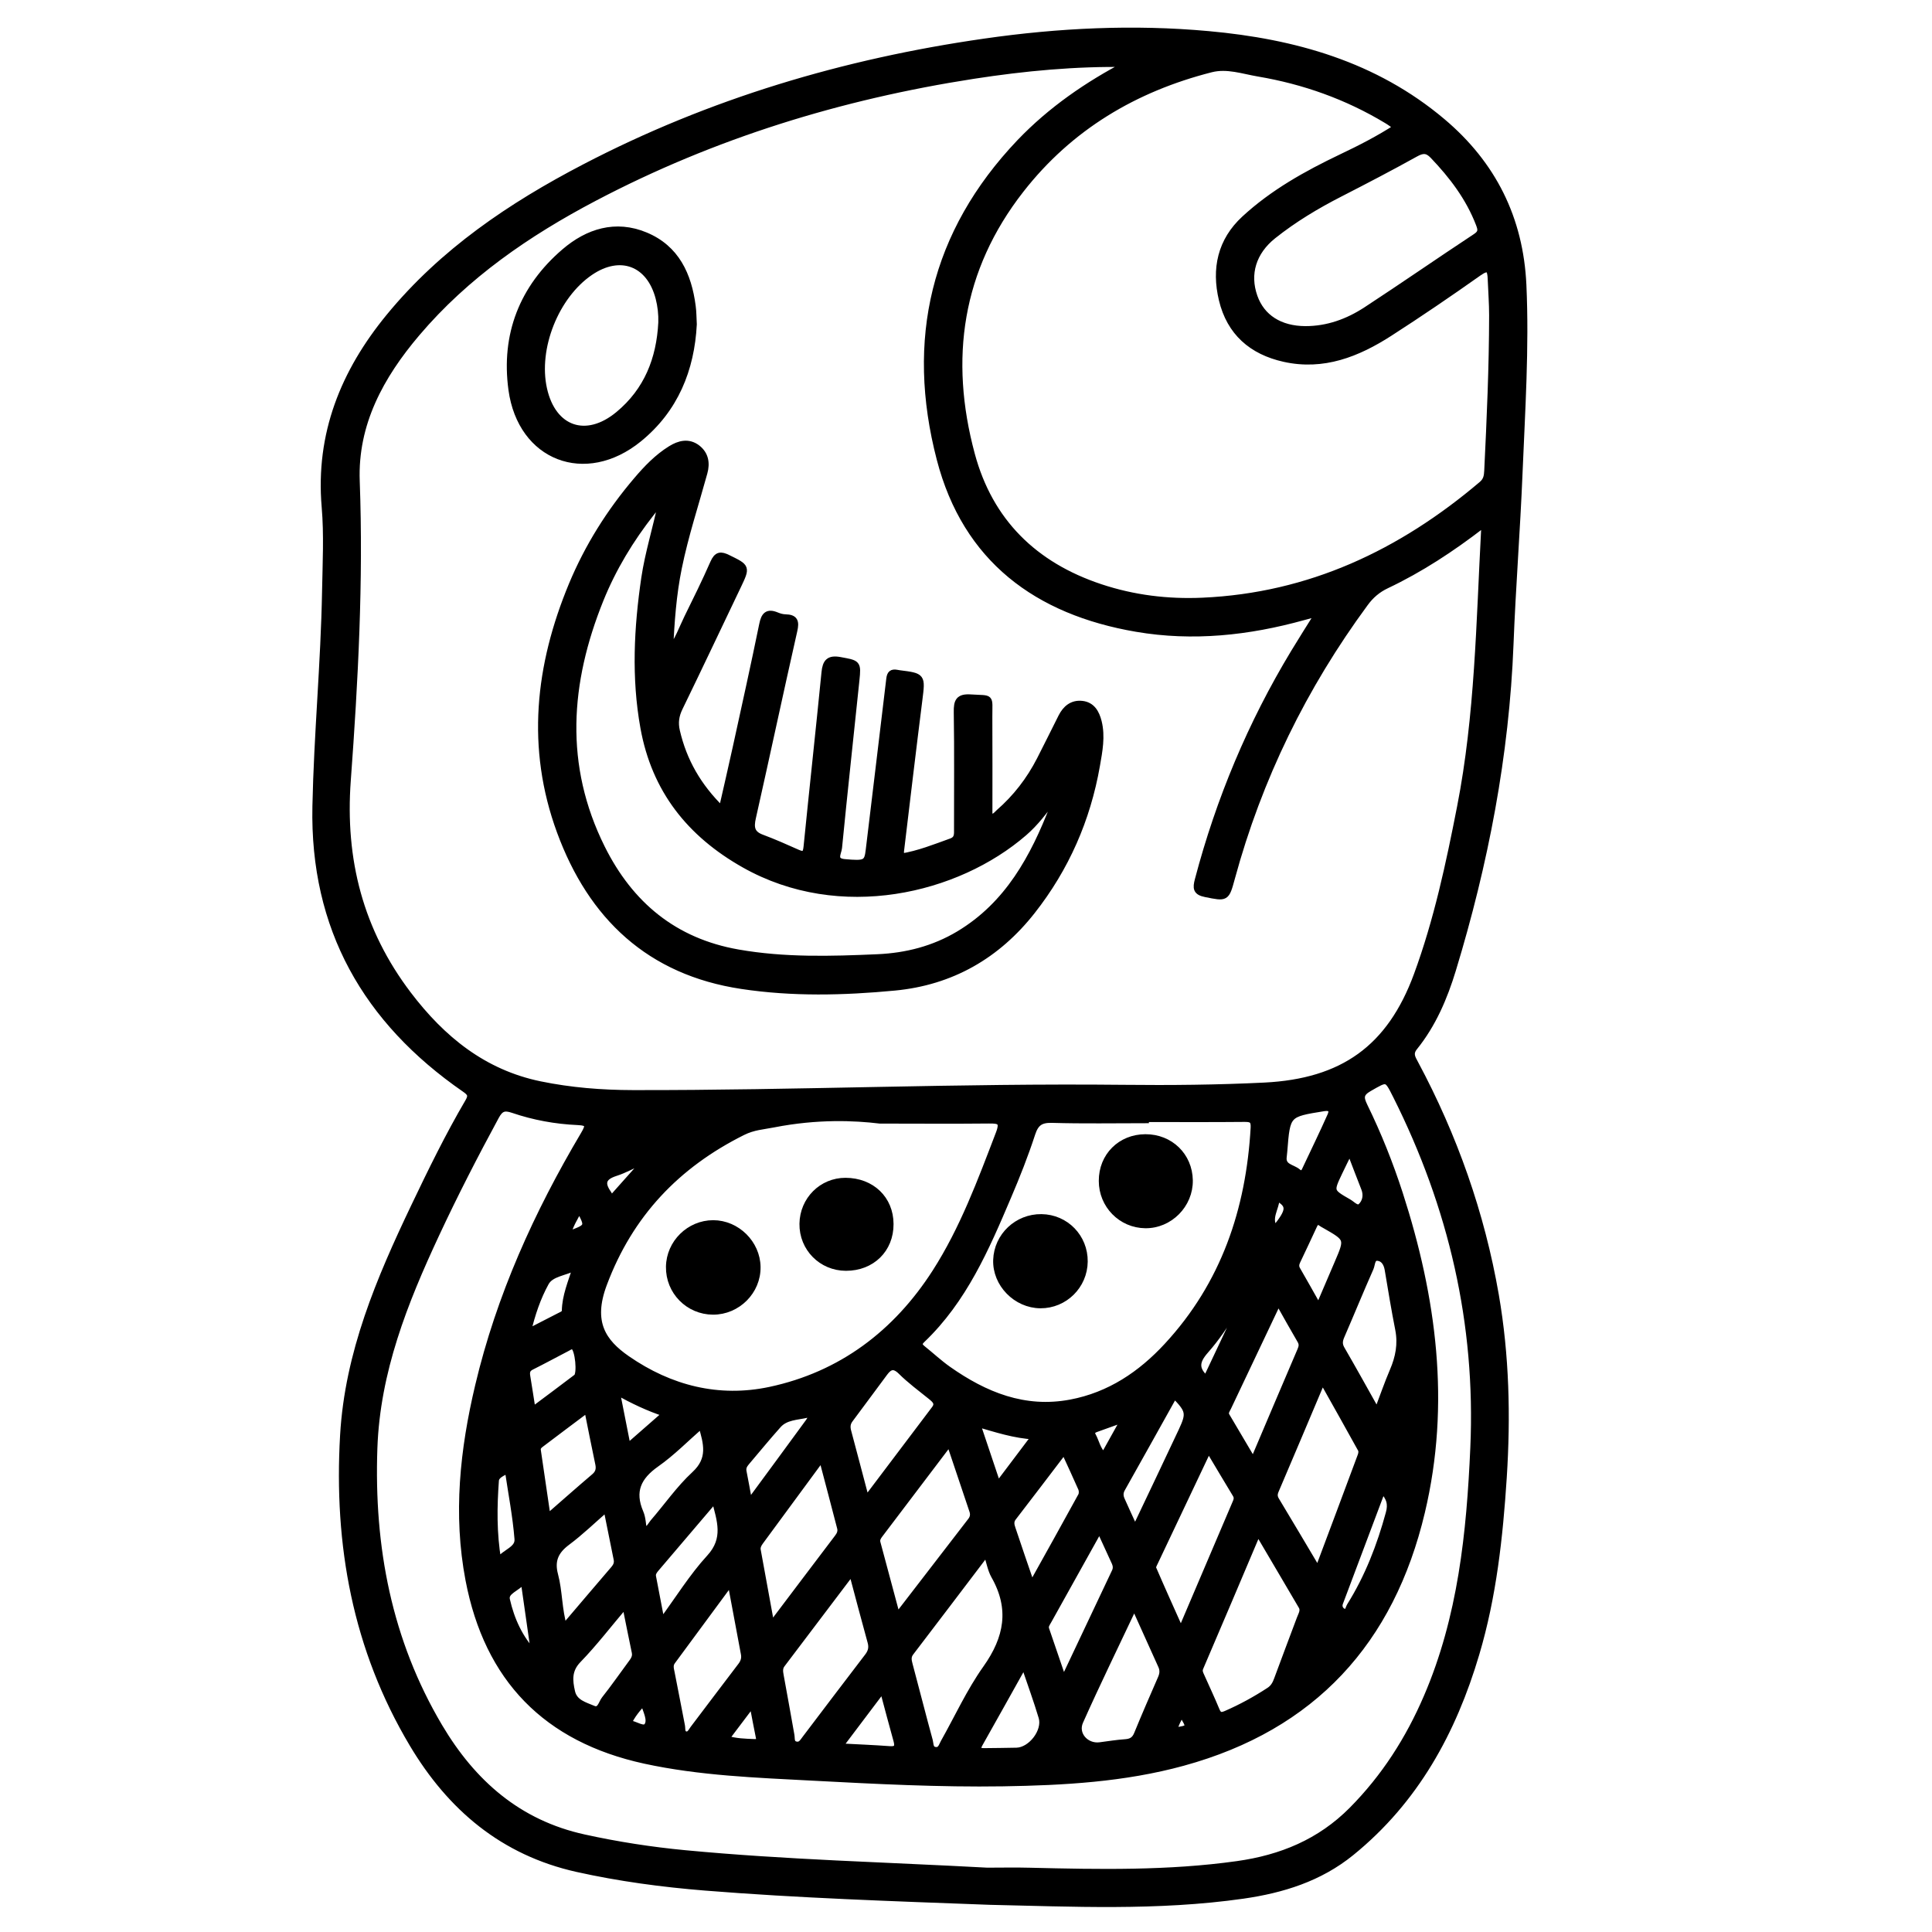 <?xml version="1.0" encoding="utf-8"?>
<!-- Generator: Adobe Illustrator 23.0.0, SVG Export Plug-In . SVG Version: 6.00 Build 0)  -->
<svg version="1.0" xmlns="http://www.w3.org/2000/svg" xmlns:xlink="http://www.w3.org/1999/xlink" x="0px" y="0px"
	 viewBox="0 0 3000 3000" style="enable-background:new 0 0 3000 3000;" xml:space="preserve">
<style type="text/css">
	.st0{stroke:#000000;stroke-width:10;stroke-miterlimit:10;}
</style>
<g id="Layer_1">
</g>
<g id="Layer_2">
	<g>
		<path class="st0" d="M1537.3,2952.8c-152.6-5.7-297.6-10.5-442.2-22.1c-66.9-5.4-133.4-14.3-199-28.9
			c-114.9-25.7-196.6-95-255.5-193.8c-88.1-147.9-117.4-309-107.5-479.4c7.4-127.7,56.2-242.2,110.1-355.1
			c26.3-55.1,53.1-110,84-162.7c5.8-9.9,3.4-13.7-5.6-19.9c-153.2-106-235.4-249.9-231.5-438.8c2.3-111.5,13-222.6,15-334.1
			c0.8-43.7,3.1-87.4-0.6-130.9c-9.7-113.2,29.4-209.4,99.8-295.2c83-101.1,189-172.6,303.5-232.2
			c195.3-101.8,403.5-163.6,621.1-194.8c115.4-16.6,231.3-22.2,347.5-11.6c133.4,12.1,258.5,47.1,363.3,135.5
			c78.5,66.2,120.8,150.7,125.5,253.9c4.4,97.5-2,194.7-6,291.9c-3.6,88.5-10.6,176.9-14,265.5c-6.7,172.8-39.2,340.8-89.4,505.8
			c-13.1,43.1-30.8,84.6-59.5,120.2c-8,9.9-3.3,16.9,1.2,25.3c60.6,113.3,102.9,233,124.9,359.7c16.2,93.8,18.4,188,12.3,283
			c-6,92.7-16,184.6-42.5,273.8c-35.8,120.9-94.2,227.8-194,308.8c-49.3,40-106.9,57.8-168.1,66.6
			C1797,2962.3,1663.3,2955.5,1537.3,2952.8z M1750.6,99.1c-80.5-1.4-159.9,6.1-238.9,18.3c-206.5,32-403.8,92.6-589,190
			c-103.4,54.4-198.9,119.9-275.4,210C591,583.7,550.3,657.9,553.6,747c5.7,155.4-2.5,310.3-13.9,464.9
			c-9.1,123.5,19.4,233.8,94.1,332.2c52.7,69.4,117,121.8,204.7,139.9c47.5,9.8,95.7,13.6,144.1,13.7
			c253.9,0.5,507.7-10.9,761.6-8.2c73.2,0.8,146.3,0.1,219.5-3.5c121-6.1,194.8-58,236.7-172.1c31.1-84.6,49.9-172.8,67.1-260.8
			c27.8-142.1,29.7-286.9,37.4-431c0.1-2.8-0.3-5.3-4.3-5.9c-46,35.4-94.7,67.6-147.7,92.7c-13.9,6.6-24.4,15.7-33.3,27.9
			c-95.3,129.5-164.8,271.4-207,426.6c-8.7,31.9-8.5,31-40.3,24.7c-15.1-3-15.4-8.9-12-21.9c32.9-124.8,82.2-242.5,148.9-352.9
			c12-19.9,24.5-39.4,36.9-59.3c-1.6-0.6-2.4-1.2-2.9-1.1c-6.5,1.7-12.9,3.4-19.4,5.2c-85.1,23.6-171.4,33-259.1,18
			c-154.4-26.4-264.8-107.9-305.2-263.3c-48.1-184.8-9.7-351.2,124-491.7C1631.8,170.6,1688.5,131.6,1750.6,99.1z M2169,197.5
			c-6.2-4.3-10.8-7.9-15.8-10.8c-61.6-37.1-128.2-60.8-199-72.8c-24.3-4.1-48.7-12.9-73.6-6.6c-118.7,30.2-219.4,90-295.4,187.3
			c-96.5,123.5-116.4,262.8-76.4,411.2c28.1,104.3,97.2,172,199.8,206.1c51.7,17.2,104.7,23.6,158.7,21.2
			c166.5-7.4,308.3-74.5,433.7-180.9c7.3-6.2,8.3-12.9,8.7-21.1c3.9-80.5,7.5-161,7.6-241.6c0-18.8-1.5-37.6-2.2-56.3
			c-0.6-14.9-3.5-20.6-19.2-9.5c-45.4,32.1-91.5,63.5-138.3,93.6c-49.6,31.9-102.8,53.2-163.6,39.6c-50.1-11.2-84.2-40.7-96.4-91.7
			c-11.4-47.8-2.1-91.2,34.9-125.3c44.2-40.8,96.3-69.8,150.3-95.6C2111.9,230.5,2140.5,215.9,2169,197.5z M1532.8,2905.1
			c22.2,0,44.3-0.5,66.5,0.1c107.5,2.6,214.9,4.7,321.8-10.3c68.4-9.6,128.6-34.2,178.4-84.4c50.5-51,88-109.7,116.1-175.1
			c53.3-123.7,66.7-255.1,72.5-387.6c8.5-192.5-33.9-374.3-120.2-546.3c-14.5-28.8-13.7-27.8-41.9-11.7
			c-14.2,8.1-13.6,14.9-7.4,27.7c21.5,44,39.7,89.5,54.8,136.2c52.2,161.8,74.1,326,34.3,493.8c-47.7,201.4-168.9,334.2-370.8,389.5
			c-91.5,25.1-185.4,30.3-279.4,31.8c-98.7,1.5-197.4-3.6-296-8.8c-87.1-4.6-174.4-7.7-260.2-26.3
			c-153.1-33.4-244.1-126.8-273.5-280.5c-19.4-101.7-8.6-202,15-301.4c32.9-139,91.2-267.7,163.8-390.1c8.3-14,8.5-18.9-9.6-19.7
			c-34.3-1.5-68.1-7.7-100.6-18.8c-13.5-4.6-19.6-2.2-26.4,10.4c-32.6,60.2-63.9,121-92.8,183c-49.2,105.5-92,212.8-96.2,332
			c-5.4,153.8,22.1,299.2,101.2,432.7c51.8,87.3,122.8,149.9,224.9,172.2c51.9,11.4,104.2,19.5,156.9,24.5
			C1220,2892.8,1376.5,2896.6,1532.8,2905.1z M1366.3,1739.7c-38.9-4.7-96.6-7.4-165.1,6c-16.8,3.3-31.3,3.9-48,12.2
			c-102.2,51-175.1,127.4-215.7,235.9c-22.3,59.5-1.3,90.3,36.1,116.2c67,46.4,142.4,65.4,222,48.5c110.9-23.6,196.2-88.4,256.9-183
			c42.8-66.7,70.4-141.4,98.7-215.3c7.2-18.8,1.2-20.9-15.8-20.6C1479.1,1740.2,1422.7,1739.7,1366.3,1739.7z M1779,1737.3
			c0,0.6,0,1.2,0,1.8c-48.3,0-96.7,0.9-145-0.5c-17.7-0.5-25.8,4.5-31.4,21.7c-10.8,33.1-23.6,65.6-37.3,97.6
			c-34.1,80.3-68.7,160.6-133.6,222.5c-6.5,6.2-4.2,9.7,1.3,14.2c13.1,10.5,25.4,22,39.1,31.7c57.1,40.2,118.6,65.4,190.4,51.9
			c60.6-11.4,109.2-44.2,150-88.4c88.2-95.4,127.3-210.9,134.5-338.8c0.7-12.6-4.4-14-15.1-13.9
			C1881,1737.6,1830,1737.3,1779,1737.3z M2026.8,511.4c34.7,0.1,66.1-11.4,94.5-29.9c57.2-37.4,113.4-76.4,170.4-114
			c9.4-6.2,8.1-11.5,4.9-19.9c-15.7-40.8-41.5-74.7-71.4-106c-9.2-9.6-16.3-9.1-27.4-2.9c-38.7,21.5-77.9,41.9-117.3,62.1
			c-36.5,18.7-71.5,39.7-103.6,65.3c-31.2,24.9-41.8,59.3-29.2,94.8C1959.1,493.1,1987.4,511.2,2026.8,511.4z M1953.3,2378.7
			c-31,73.2-60.1,142-89.6,210.7c-2.3,5.3-0.4,8.9,1.5,13.1c7.9,17.7,16.2,35.3,23.6,53.2c3.4,8.3,7.2,9.1,15.1,5.7
			c23.4-10.2,45.7-22.4,67.1-36.4c6.7-4.4,9.8-10.4,12.4-17.6c11.5-31.4,23.5-62.7,35.2-94.1c2.3-6.2,6.6-12.5,2.6-19.2
			C1999.4,2456.8,1977.3,2419.6,1953.3,2378.7z M1531.9,2411c-41,54-79.3,104.6-117.9,155.1c-4.8,6.3-3.6,12-1.8,18.8
			c10.6,39.4,20.5,78.9,31.3,118.2c1.4,5.1,0.3,13.1,8.3,14.5c9.1,1.6,10.6-6.5,13.7-12c21.7-38.5,40.2-79.2,65.6-115
			c33.3-46.9,41.9-92.6,12.8-143.8C1538.5,2437.2,1536.7,2425.6,1531.9,2411z M2046.5,2438.5c23.4-62.4,45.2-120.4,66.7-178.4
			c1.1-2.9,1.6-7.1,0.3-9.5c-19.2-34.9-38.9-69.7-60.1-107.5c-25.2,59.6-48.7,115.5-72.6,171.3c-2.4,5.6-2.4,9.8,0.6,14.9
			C2002.5,2364.3,2023.2,2399.3,2046.5,2438.5z M1474.5,2239.8c-37.8,49.9-73,96.4-108.3,142.9c-2.9,3.8-5.4,7.7-4,12.9
			c10,37.2,20,74.5,29.9,111.5c2.7-0.4,3.5-0.3,3.8-0.7c37.2-48.3,74.4-96.7,111.7-145c3.7-4.8,4.4-9.8,2.7-15.1
			C1498.8,2312.1,1487.3,2278,1474.5,2239.8z M1322.9,2440.7c-38,50.1-73.4,96.9-108.8,143.8c-4,5.3-3.4,10.9-2.2,17.2
			c5.8,30.9,11.1,61.9,16.7,92.8c1,5.5-0.9,12.8,7.3,14.7c7.5,1.7,10.6-4.3,14.2-9c32.4-42.7,64.7-85.5,97.3-128
			c5.5-7.1,7.1-13.8,4.8-22.3C1342.6,2515.1,1333.4,2480.2,1322.9,2440.7z M1876.6,2249.9c-29.1,61.4-56.3,118.7-83.5,176.2
			c-1.4,2.9-3.7,7-2.7,9.3c13.5,31.4,27.6,62.5,43.3,97.6c29.5-69.3,56.8-133.3,84.1-197.3c2.1-4.9,4.6-9.4,1.1-15.1
			C1905.4,2298.4,1892.2,2276,1876.6,2249.9z M1276.3,2263.7c-34.1,46.4-65,88.5-96,130.5c-2.9,4-4.9,8.1-4,13
			c6.8,37.6,13.8,75.2,21.3,116.6c36.3-48,69.7-92.4,103.3-136.6c3.5-4.6,5.4-9.3,3.9-14.9
			C1295.8,2337.4,1286.5,2302.5,1276.3,2263.7z M1761.3,2493.5c-29.3,62.1-57.8,120.3-84.2,179.5c-9,20.1,9.1,40.1,30.7,37.4
			c13.3-1.7,26.5-3.9,39.9-4.8c9.1-0.7,14.5-4,18.1-12.8c11.9-29.1,24.5-58,37.1-86.9c2.9-6.6,3.4-12.7,0.4-19.3
			C1789.8,2556.9,1776.5,2527.2,1761.3,2493.5z M1344.9,2328.8c37.3-49.4,71.9-95.1,106.4-140.9c6.9-9.1,0.5-14.4-6.2-19.8
			c-15.6-12.6-31.9-24.6-46.1-38.7c-11-10.8-18.1-7.7-25.5,2.3c-18,24.1-35.7,48.4-53.8,72.5c-4.5,6-4.7,11.9-2.8,18.8
			C1325.9,2256.5,1334.6,2290,1344.9,2328.8z M1134.6,2456.7c-32,43.4-61.3,83.3-90.7,123c-4.2,5.6-2.7,11.1-1.4,17.2
			c5.6,27.6,10.6,55.2,16.1,82.8c1,4.9-0.8,12,5.9,13.7c6.4,1.6,8.9-4.9,12-9c24.8-32.6,49.2-65.3,74.1-97.8
			c4.4-5.8,6.2-11.6,4.8-18.7C1148.7,2532.5,1142.1,2496.9,1134.6,2456.7z M2138.4,2192.7c9.2-24.1,16.1-44.3,24.5-63.9
			c9-20.9,13-41.7,8.6-64.4c-6.1-30.9-11.2-62-16.4-93.1c-1.6-9.6-6.5-17.6-15.7-18.5c-9.6-1-8.8,10.3-11.4,16.2
			c-15.5,34.9-29.9,70.3-45.1,105.3c-3.2,7.3-4,13.2,0.3,20.6C2101.3,2126.1,2118.8,2157.7,2138.4,2192.7z M1984.9,2020.9
			c-27.1,57.1-52.6,110.7-78,164.5c-1.9,4-5.4,8.3-2.5,13.1c13.2,22.5,26.5,44.9,41.7,70.6c25.8-60.8,49.5-116.7,73.4-172.5
			c2.3-5.4,3-9.7-0.1-15C2008.3,2062.7,1997.7,2043.5,1984.9,2020.9z M1652.5,2252.7c-27.6,36.2-53.3,70.1-79.3,103.8
			c-4.5,5.8-3.2,11.5-1.3,17c9.4,28.2,19.1,56.4,30,88.1c26.8-48.1,52.1-93.4,77-138.9c1.7-3,1.6-8.2,0.2-11.5
			C1670.9,2292.5,1662.3,2274,1652.5,2252.7z M1707.3,2374.3c-28,50.3-53.7,96.4-79.4,142.5c-2.2,4-5.5,7.9-3.7,13.1
			c8.5,24.9,17,49.8,27.2,79.6c28.2-59.7,54.2-114.4,80-169.2c2.1-4.4,1.9-9.1-0.1-13.7C1723.9,2410.4,1716.4,2394.2,1707.3,2374.3z
			 M941.9,2342.1c-21.6,18.8-40.4,37.1-61.2,52.6c-18.1,13.5-25.1,28.3-19.1,50.8c6.9,25.8,5.7,53.4,14.1,81.7
			c27.3-32,52.4-61.7,77.7-91.1c3.7-4.4,5.6-8.9,4.5-14.7C952.7,2395.9,947.6,2370.4,941.9,2342.1z M912.1,2188.2
			c-25.2,18.9-47.7,35.7-70.1,52.7c-3.6,2.8-8.1,5.4-7.2,11.1c4.9,33.8,9.9,67.6,15.3,104.3c26.4-23,49.4-43.4,72.8-63.3
			c6.5-5.5,8.1-11.5,6.5-19.5C923.6,2246.1,918.2,2218.6,912.1,2188.2z M971,2491.8c-26.3,31-48.3,59.8-73.3,85.6
			c-15.4,15.9-13.7,32.2-9.7,49.8c3.8,16.8,20.2,20.8,33.1,26.3c11,4.7,13-8.9,17.8-14.9c14.2-17.8,27.1-36.6,40.7-54.9
			c4.1-5.5,8-10.5,6.4-18.1C981.2,2542.8,976.7,2519.9,971,2491.8z M1027.2,2518.8c26.6-36.1,47.8-70.7,74.7-100
			c27-29.4,16.6-57.6,8-90.3c-31.5,37-61.4,72.1-91.3,107.2c-3.1,3.7-5.9,7.4-4.9,12.6C1017.8,2470.3,1022.1,2492.3,1027.2,2518.8z
			 M999.6,2376.5c8.2-0.6,10.7-7.9,14.7-12.6c21.5-24.8,40.4-52.3,64.3-74.4c26-24,19.1-48.1,10.6-76.7c-24.3,21.2-45.5,43-70,60.2
			c-28.6,20.1-39.2,42.7-25,75.8C997.8,2357.2,997.9,2367,999.6,2376.5z M1762.5,2374.7c25-52.8,49-102.7,72.5-153
			c12.7-27.2,11.5-31.9-11.5-55.4c-27.2,48.7-54.1,97.1-81.3,145.4c-3.4,6-3.1,11.5-0.6,17.2
			C1748,2343.4,1754.7,2357.7,1762.5,2374.7z M1590.2,2584.4c-24.4,43.6-46.5,83.4-68.9,123c-5,8.8-2.7,12.2,6.9,12.1
			c16.8-0.2,33.6-0.3,50.3-0.7c22.7-0.6,45.7-30.5,39.2-52.3C1609.9,2640.3,1600.4,2614.5,1590.2,2584.4z M2047.6,2030.3
			c11-25.8,20.2-47.3,29.5-68.9c16.4-38.2,16.4-38.2-20.1-59c-1.7-1-3.6-1.9-5.2-3.1c-6.2-4.8-9.2-1.4-11.8,4.3
			c-8.4,18.2-17,36.4-25.6,54.5c-2.1,4.4-2.9,8.6-0.2,13.3C2024.9,1989.8,2035.2,2008.4,2047.6,2030.3z M1163.3,2333.6
			c33-44.9,62.8-85.2,92.3-125.7c3.3-4.6,8.3-13.9-2.9-11.3c-15.1,3.5-32.8,3.2-44.3,16.1c-17,19-33.1,38.7-49.6,58.1
			c-3.6,4.3-5.8,8.5-4.5,14.6C1157.2,2299.5,1159.6,2313.9,1163.3,2333.6z M1993.1,1795.6c-2.6,17,13.7,17,22,24.1
			c4.3,3.7,8.4,3.6,11.2-2.3c13.3-28.4,27.2-56.6,39.9-85.3c3.4-7.8,1.4-13.6-10.8-11.6c-56.8,9.2-56.9,8.8-61.5,67.2
			C1993.7,1790.2,1993.4,1792.9,1993.1,1795.6z M826.8,2190c24-18,46.4-34.5,68.5-51.4c6.6-5.1,2.6-43.9-4.5-47.7
			c-3.6-1.9-6.4,0.4-9.2,1.9c-18.9,9.8-37.6,20-56.6,29.5c-6.7,3.4-7.7,8-6.6,14.7C821.2,2153.9,823.7,2170.7,826.8,2190z
			 M2146.5,2313.5c-22.4,59.5-44.2,117.5-66,175.4c-2.4,6.3,0.8,11.6,5.3,13.7c7.4,3.5,8.1-5.1,10.4-8.9c28-44.7,46.8-93.2,60.6-144
			C2160.7,2335.7,2158.2,2325.5,2146.5,2313.5z M1370.8,2622.8c-23.7,31.5-44.7,59.3-67.4,89.3c28.7,1.5,53.2,2.5,77.8,4.3
			c11.7,0.9,14-3.5,11.1-14C1385.3,2677.6,1378.8,2652.5,1370.8,2622.8z M1549.3,2306.4c20.3-26.9,37.9-50.2,57.4-76.1
			c-32.1-1.9-59.5-11.1-89.6-19.8C1528.1,2243.5,1538.1,2273.2,1549.3,2306.4z M788.8,2282.5c-9.2,4.8-18.5,8.4-19.1,16.5
			c-2.9,40.4-3.7,80.8,3.7,125c11.5-14.3,31.8-17.9,30.5-34.3C801.1,2354.3,794.2,2319,788.8,2282.5z M894.7,1967.1
			c-18.1,9.3-39.1,9.8-47.3,24.7c-12.6,22.9-21.3,48.3-28.1,77.1c18.5-9.5,34.3-17.5,50.1-25.7c3.4-1.8,7.9-3.1,8-8
			C877.9,2012.4,886.8,1991.6,894.7,1967.1z M957.5,2160.8c5.9,29.7,11.1,56.3,17,86.1c20.7-18.1,39.1-34.2,59.2-51.8
			C1006.2,2186.1,983,2174.8,957.5,2160.8z M2096,1786.7c-7.1,14.4-11.8,23.8-16.3,33.3c-14.3,30.1-14.4,30.3,14.4,46.8
			c6,3.4,13,12.1,19.1,6.6c7.2-6.6,9.6-17.3,5.5-27.8C2111.6,1827.6,2104.8,1809.6,2096,1786.7z M813.4,2454.1
			c-11,12.6-29.6,16.7-26.6,30c7,30.9,20,60,42.9,84.1C824.5,2531.9,819.3,2495.7,813.4,2454.1z M1955.3,1967.1
			c-1.7-0.6-3.4-1.2-5-1.8c-20.8,47.3-44.4,93.2-78.6,132c-14.6,16.6-16.1,28.7,1.3,44.2C1900.4,2083.3,1927.8,2025.2,1955.3,1967.1
			z M1127.2,2699.9c15.7,4.7,29.7,4.9,43.6,5.5c5.1,0.2,9.4-0.3,7.9-7.5c-3.3-16.1-6.3-32.3-10.2-52.7
			C1153.2,2665.5,1140.6,2682.2,1127.2,2699.9z M999.6,1805.1c-0.8-0.7-1.6-1.5-2.5-2.2c-13.8,6.2-27.2,13.8-41.6,18.4
			c-18.6,6-22.6,15.3-11.5,31.3c1.8,2.6,3,5.5,5.1,9.4c15.2-17.1,29.7-33.3,44.2-49.6C995.5,1810.1,997.5,1807.5,999.6,1805.1z
			 M1746,2203c-17.8,6.4-30.9,11.1-44,15.8c-5.1,1.8-8.4,4.9-5.3,10.4c5.5,9.9,7.2,22.2,17.2,31.4
			C1724.4,2241.8,1734.1,2224.4,1746,2203z M975.5,2675.8c11.2,1.2,24.2,12.2,29.7,3.9c6.1-9.2-1.9-23.2-6-36.7
			C989.1,2653.8,981.4,2663.3,975.5,2675.8z M1982.4,1859.3c-0.9,17.7-14.8,32.3-2.8,49.3
			C2003.4,1879.5,2004.1,1871.2,1982.4,1859.3z M899.6,1877.9c-7.6,13.3-14.5,24.8-18.5,39.4
			C914.5,1905.4,914.5,1905.4,899.6,1877.9z M1823,2687.6c26.1-3.9,26.1-3.9,11.6-27.3C1829.8,2669.1,1824.9,2677.5,1823,2687.6z"/>
		<path class="st0" d="M1399.5,1330.4c27.5-4.5,52.3-14.6,77.4-23.6c10.5-3.7,9.5-11.3,9.5-19.4c-0.1-60.5,0.6-120.9-0.4-181.4
			c-0.3-16.8,2.5-24,21.5-22.7c32.8,2.2,28.3-3.3,28.4,29.7c0.3,51.6,0.1,103.2,0.1,154.4c8.2,3.4,11.2-2.4,14.8-5.5
			c26.7-23.2,47.9-50.7,64-82.1c11.4-22.1,22.2-44.4,33.4-66.5c6.6-13.1,16.7-21.6,31.9-20c15.6,1.7,22.1,13.7,25.6,27.4
			c5.7,22.9,1.2,45.6-2.7,68c-14.6,83.6-47.9,159.4-100.2,225.9c-54.2,69-125.2,110.2-213.8,118.6c-79.2,7.5-158.5,9.4-237.2-2.5
			c-142.9-21.5-233.5-107.1-282.2-239.8c-47.6-129.8-33.5-257.4,18.5-382.6c24.7-59.3,58.5-113.2,100.2-162.2
			c15.7-18.5,32.4-36,53.2-48.9c13.2-8.2,27.7-12,41.4-1.4c12.5,9.8,14.7,23.5,10.6,38.2c-13.5,49.1-29.5,97.5-39.7,147.6
			c-8.5,41.6-11.6,83.6-13.6,129.5c13.1-17.6,19-35.3,27.1-51.8c13.9-28.2,27.9-56.5,40.5-85.3c5.6-12.7,11.3-13.1,22.6-7.5
			c29.3,14.4,29.5,13.8,15.2,43.8c-30.1,62.9-59.8,125.9-90.3,188.6c-5.9,12.1-7.6,23.2-4.5,36.5c10.8,46.4,33.2,85.8,70.1,121.9
			c7.8-34.3,15.1-65.7,22-97.2c13.9-63.5,28-126.9,41-190.5c2.9-14.3,7.9-19.8,22.1-13.9c4.3,1.8,9,3.1,13.6,3.2
			c14.7,0.3,16.7,6.4,13.5,20.3c-21.9,96.7-42.5,193.7-64.3,290.4c-3.5,15.5-2,25.2,14.1,31.2c18.8,7,37.2,15.2,55.6,23.4
			c10.8,4.8,13.2,1.3,14.3-9.8c9-90.1,18.9-180.1,27.8-270.2c1.6-16.1,6.6-22.1,23.7-19c27.4,5.1,28,4.2,25.2,31.1
			c-9,86.7-18.5,173.4-27,260.2c-0.7,7.6-9.9,20.8,8.8,22.5c32.5,3,35.6,1.4,38-19.1c10.5-88.6,21.5-177.1,31.9-265.7
			c1-8.2,3.9-10.5,11.3-9.2c1.3,0.2,2.6,0.5,4,0.7c35.9,4.5,35.3,4.5,30.8,40.7c-9.9,78.5-19.2,157.1-28.6,235.6
			C1398.5,1324.6,1399.2,1327.2,1399.5,1330.4z M1027.7,777.4c-7.6,8.8-12.2,13.6-16.2,18.8c-32.5,41.4-59.6,86.1-79.3,134.9
			c-51.9,128.7-61.4,257.6,2.3,385.6c44,88.3,112.5,145.2,211.4,162.6c72,12.7,144.4,10.6,216.9,7.4c44.7-2,87.2-12.8,126.3-36.2
			c76.4-45.9,115.7-118.9,146.5-198.3c1.3-3.5,4.5-7.4,1.2-13.2c-14.8,20-28.8,38.8-46.7,54.2c-103.8,89.9-285.4,133.5-434.3,49.4
			c-84.7-47.8-139-116.3-156.4-212.7c-14-77.5-10-155,1.4-232.5C1006.6,858.6,1018.6,821,1027.7,777.4z"/>
		<path class="st0" d="M1077,503.6c-3.6,69.9-28.6,132.1-85.1,178C908.9,749,809,710.8,794.5,605c-11.6-85,16.8-158.1,82.2-214.1
			c36.1-30.9,79.1-44.6,125.5-25.3c47.9,19.9,66.8,61.4,73.1,110C1076.5,484.2,1076.4,493,1077,503.6z M1027.2,500.9
			c0.4-13-1-25.6-4.2-38.1c-14.2-54.7-60-71.9-106.7-40c-53.6,36.6-85.9,117.8-71.9,181c14,63.5,65.8,81.4,115.9,39.9
			C1005,606.7,1024.3,557.5,1027.2,500.9z"/>
		<path class="st0" d="M1107.2,2036.4c-38.1-0.1-68.7-31.1-68.1-69.3c0.5-37.1,31.4-67.4,68.4-67.4c36.7,0.1,68,31,68.5,67.6
			C1176.6,2005,1145.1,2036.5,1107.2,2036.4z"/>
		<path class="st0" d="M1313.5,1968.3c-37.8-0.1-67.6-30.3-67.1-68c0.5-37.1,29.9-66.5,66.5-66.4c40.5,0.1,69.5,27.9,69.6,66.8
			C1382.7,1940,1353.7,1968.4,1313.5,1968.3z"/>
		<path class="st0" d="M1617.2,1890.3c37.7,0.5,67.2,30.9,66.8,68.7c-0.4,37.5-31,67.7-68.4,67.5c-37.7-0.2-69.7-33-68.4-70.1
			C1548.5,1919.2,1579.6,1889.8,1617.2,1890.3z"/>
		<path class="st0" d="M1778.6,1766.2c38.5-0.1,68,28.6,68.6,66.6c0.6,37.9-31.1,69.9-68.8,69.4c-37.4-0.4-67.3-30.9-67.2-68.6
			C1711.1,1795.2,1740,1766.3,1778.6,1766.2z"/>
	</g>
</g>
</svg>
